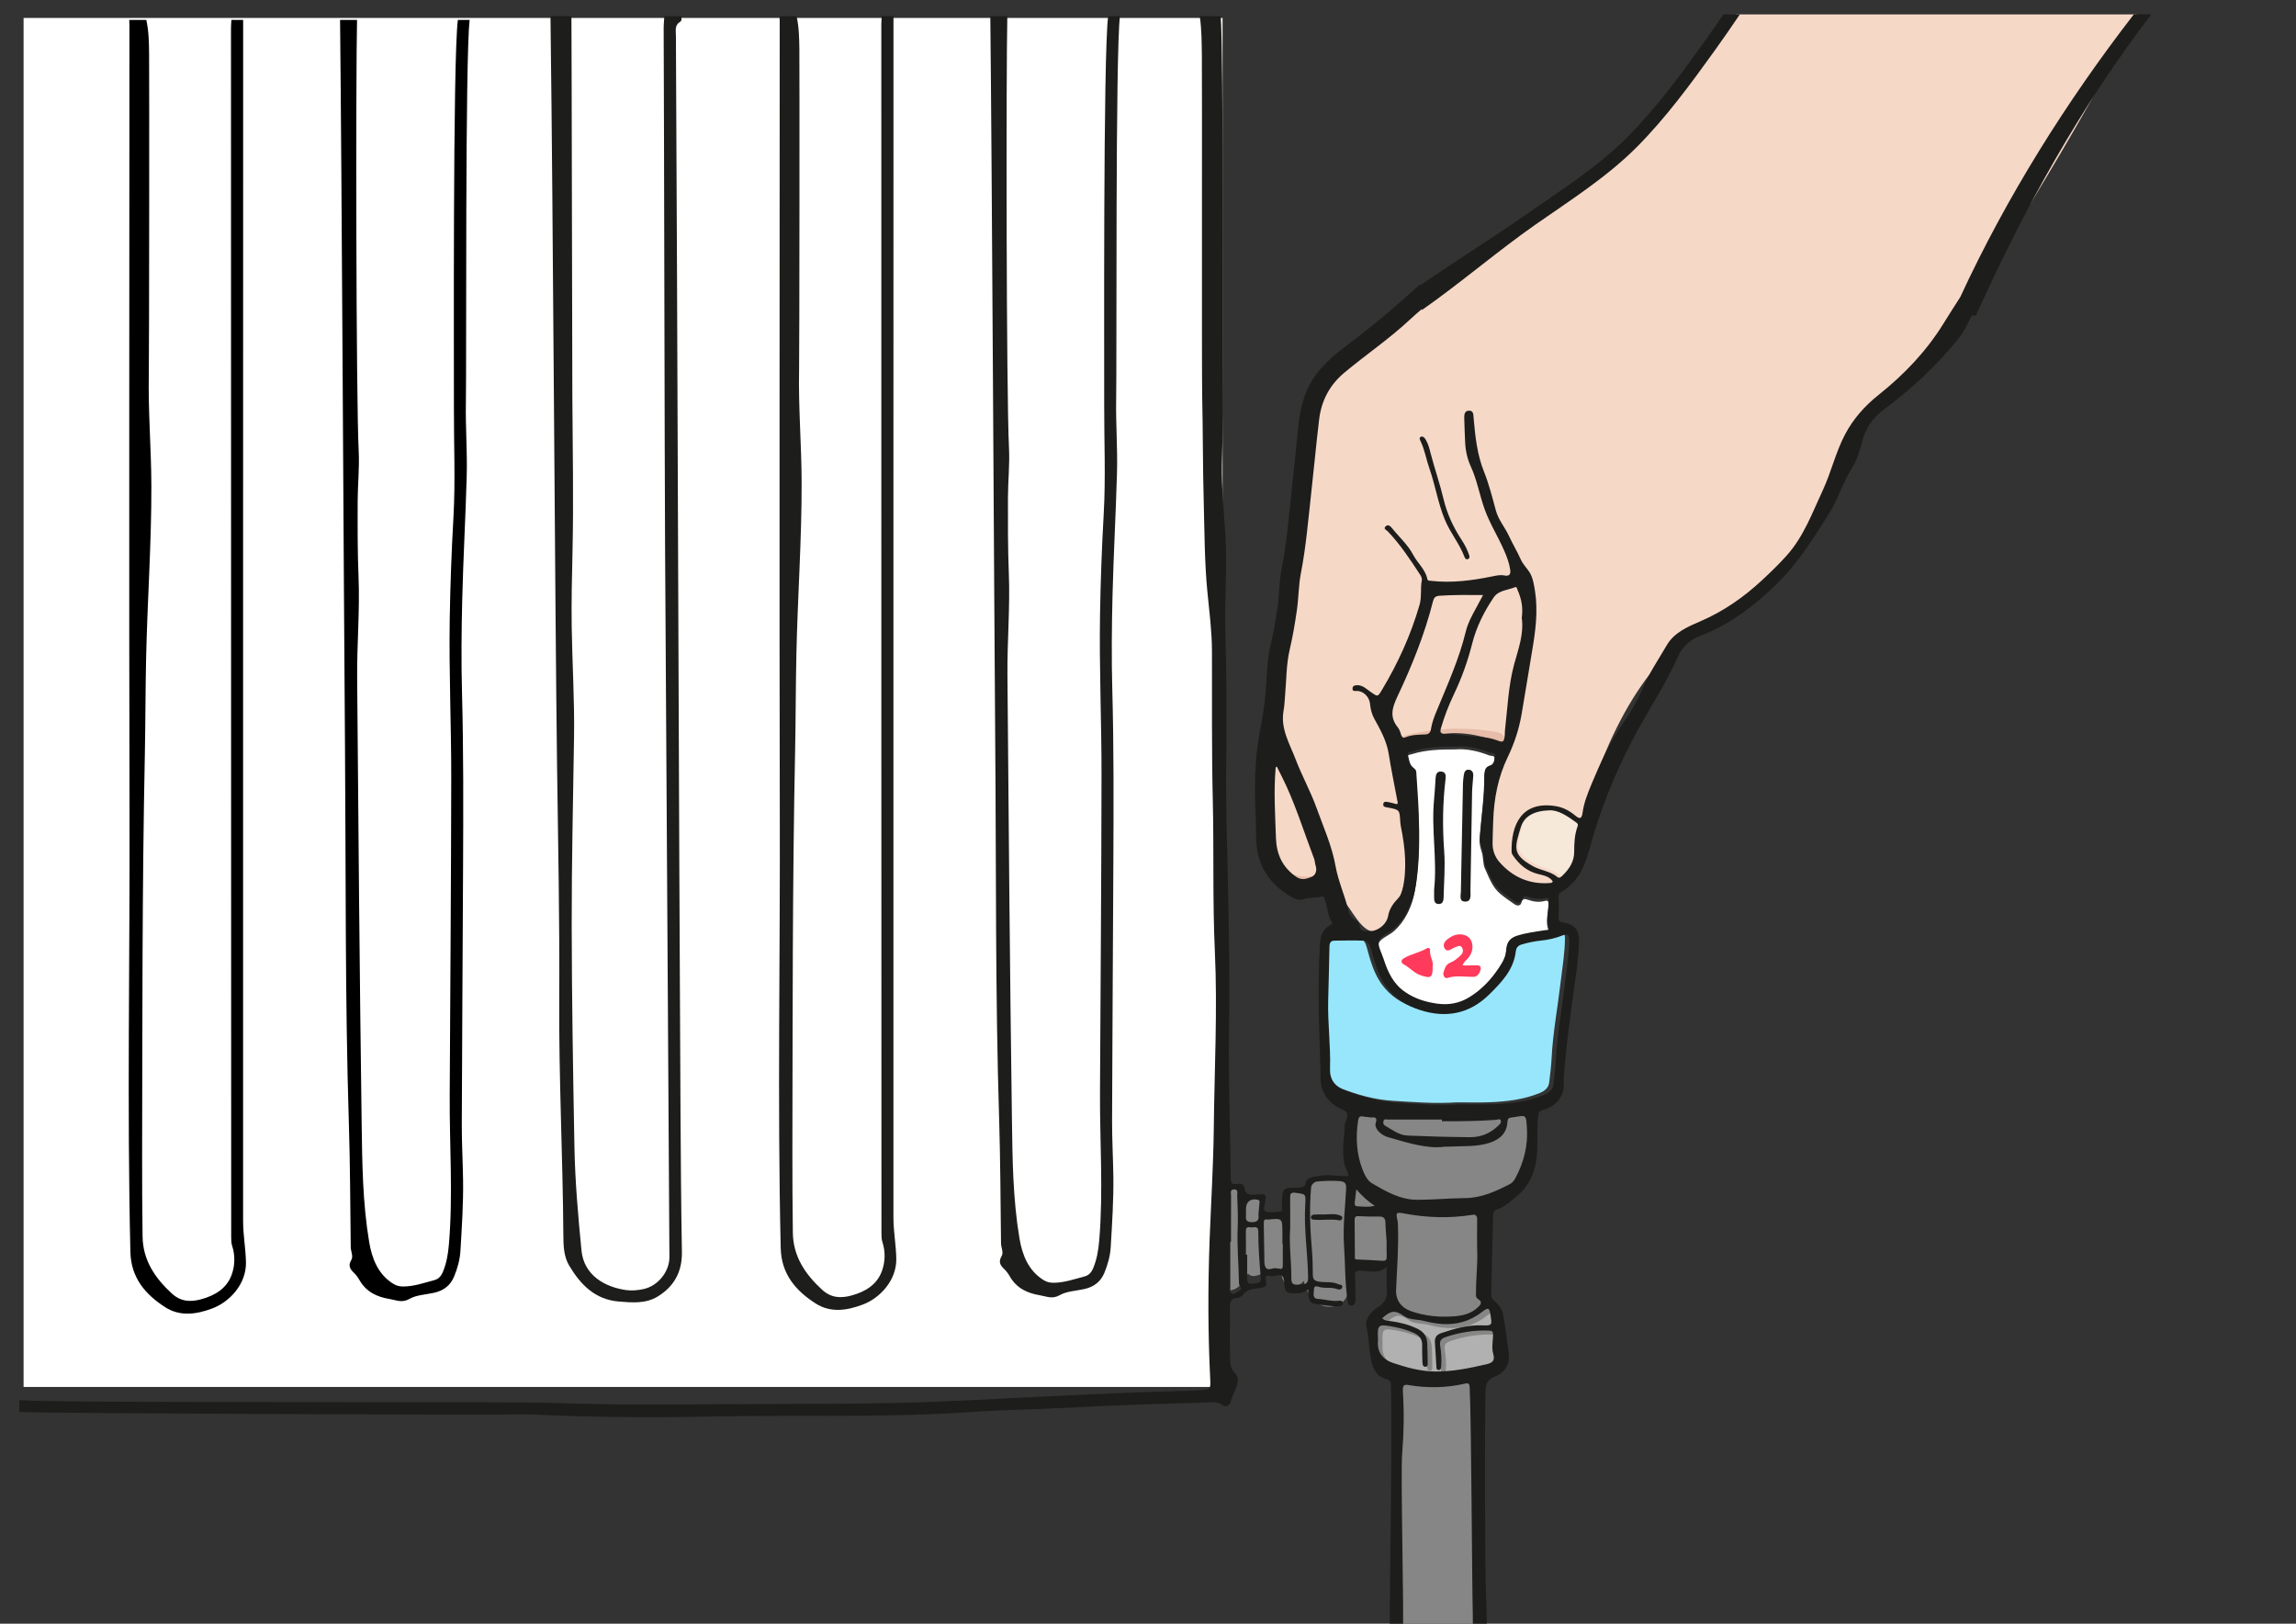 <?xml version="1.0" encoding="utf-8"?>
<!-- Generator: Adobe Illustrator 23.0.2, SVG Export Plug-In . SVG Version: 6.00 Build 0)  -->
<svg version="1.1" xmlns="http://www.w3.org/2000/svg" xmlns:xlink="http://www.w3.org/1999/xlink" x="0px" y="0px"
	 viewBox="0 0 841.89 595.28" style="enable-background:new 0 0 841.89 595.28;" xml:space="preserve">
<rect x="0" y="0" width="841.89" height="595.28" fill="#333333" stroke="none"/>
<style type="text/css">
	.st0{fill:#ECC5BF;}
	.st1{fill:#F8E2D2;}
	.st2{fill:#CBF4FF;}
	.st3{fill:#FF3A5B;}
	.st4{fill:#E7BA9F;}
	.st5{fill:#422918;}
	.st6{fill:#E59C8B;}
	.st7{fill:#FFFFFF;}
	.st8{fill:#1D70B7;}
	.st9{fill:#FFDD4C;}
	.st10{fill:#007EFF;}
	.st11{fill:#97E6FC;}
	.st12{fill:#FFF88A;}
	.st13{fill:#FF6671;}
	.st14{fill:#D9D9D9;}
	.st15{fill:#50E3C2;}
	.st16{fill:#B1B1B1;}
	.st17{fill:#868686;}
	.st18{fill:#C89B83;}
	.st19{fill:#E3C9BB;}
	.st20{fill:#ECECEC;}
	.st21{fill:#FF8438;}
	.st22{fill:#DEB496;}
	.st23{fill:#EACEB3;}
	.st24{fill:#ECDCD2;}
	.st25{fill:#F5F5F5;}
	.st26{fill:url(#SVGID_1_);}
	.st27{fill:url(#SVGID_2_);}
	.st28{fill:#AE846C;}
	.st29{fill:#9E6D57;}
	.st30{fill:#C6C6C5;}
	.st31{fill:#F6ECE3;}
	.st32{fill:#E7BCA9;}
	.st33{fill:#F6D8C7;}
	.st34{fill:#F6E9DA;}
	.st35{fill:#1D1D1B;}
	.st36{fill:none;}
</style>
<g id="colour">
</g>
<g id="Layer_3">
	<path class="st7" d="M505.52,345.81c0.72-1.79,3.79-2.82,5.62-4.44c1.98-1.74,3.57-3.91,4.77-6.18c1.71-3.23,2.67-6.74,3.21-10.46
		c1.25-8.52,1.23-17.04,0.92-25.59c-0.18-5.02-0.59-10.02-0.89-15.04c-0.04-0.7-0.46-1.14-1-1.54c-1.55-1.17-1.64-3.03-2.05-4.7
		c-0.28-1.15,0.91-1.16,1.58-1.37c4.94-1.54,10.04-1.77,16.11-1.75c3.6-0.32,7.97,0.51,12.18,2.18c0.74,0.29,2.22,0,2.04,1.14
		c-0.2,1.29-0.19,3.1-1.8,3.61c-1.56,0.49-2.01,1.53-1.99,2.87c0.07,7.69-1.1,15.29-1.7,22.92c-0.13,1.71,0.29,3.31,0.81,4.92
		c0.64,1.97,0.38,4.36,1.14,6.01c1.5,3.25,2.72,6.87,5.63,9.3c1.65,1.38,3.45,2.58,5.22,3.81c1.02,0.71,2.21,0.67,2.55-0.58
		c0.47-1.69,1.4-1.39,2.51-1.01c1.93,0.67,3.93,0.95,5.89,0.42c1.57-0.43,1.51,0.28,1.5,1.41c-0.05,3.07-1.18,6.13-0.01,9.23
		c0.43,1.14-0.69,1-1.33,1.09c-3.48,0.51-6.95,0.96-10.33,2.02c-2.36,0.74-3.77,2.29-3.87,4.63c-0.11,2.81-1.36,4.99-2.85,7.22
		c-2.88,4.31-6.32,7.96-10.78,10.69c-3.74,2.3-7.69,2.97-11.94,2.35c-4.15-0.6-8.03-1.81-11.58-4.23
		c-4.32-2.95-6.34-7.26-7.85-11.97C506.51,350.45,504.8,347.62,505.52,345.81z"/>
	<path class="st3" d="M536.31,353.94c1.51,0,2.78,0.03,4.06-0.01c1.11-0.03,2.72-0.31,2.58,1.19c-0.12,1.21-1.05,2.97-2.56,3
		c-3.23,0.06-6.44-0.64-9.68,0.42c-1.03,0.34-1.7-1.19-1.41-2.01c0.46-1.34,0.74-2.92,2.43-3.58c1.5-0.58,2.75-1.62,3.9-2.75
		c0.84-0.82,1.06-1.87,0.43-2.84c-0.72-1.11-1.59-0.37-2.51-0.06c-1.27,0.42-2.91,2.2-3.91,0.24c-0.92-1.8,0.8-3.07,2.24-3.99
		c2.42-1.54,5.61-1.26,7.04,0.51c1.62,2,1.26,5.23-0.79,7.42C537.47,352.17,536.69,352.75,536.31,353.94z"/>
	<path class="st3" d="M525.32,354.32c0.07,4.25-0.77,4.41-4.21,3.3c-2.64-0.85-4.18-2.92-6.43-4.09c-0.95-0.49-1.07-1.49-0.08-2.11
		c2.7-1.71,5.99-2.14,8.72-3.83c0.41-0.25,1.11,0.12,1.05,0.64C524.11,350.56,525.79,352.6,525.32,354.32z"/>
	<g>
		<path class="st31" d="M571.81,322.53c-1.85-1.26-3.78-2.48-5.94-3.06c-1.15-0.3-2.34-0.42-3.45-0.83
			c-1.87-0.68-3.38-2.15-4.42-3.84c-3.07-5.02-1.75-12.25,2.89-15.86c4.64-3.61,11.98-3.11,16.09,1.09
			c0.71,0.72,1.34,1.57,1.54,2.56c0.14,0.69,0.06,1.4-0.01,2.09c-0.63,5.75-1.32,11.69-4.23,16.69"/>
	</g>
	<g>
		<path class="st32" d="M523.48,214.86c3.57-2.08,7.92,0.63,12.02,1.15c7.02,0.89,13.39-4.86,20.47-4.83c0.77,0,1.56,0.08,2.22,0.48
			c1.45,0.89,1.63,2.89,1.62,4.58c-0.04,18.08-3.43,39.11-8.27,56.53c-10.34-4.13-21.66-6.17-31.27-0.54
			c-0.9,0.53-1.84,1.11-2.88,1.11c-3.76,0.01-3.63-6.15-6.62-8.43c-1.15-0.88-2.79-1.17-3.54-2.4c-0.9-1.47-0.01-3.35,0.85-4.85
			c7.6-13.28,13.16-27.73,16.42-42.69"/>
	</g>
	<g>
		<path class="st17" d="M500.79,404.92c-2.5-0.24-4.03,2.66-4.61,5.1c-1.79,7.48-1.39,15.46,1.13,22.72
			c-5.73-1.5-12.93-2.56-16.61,2.09c-0.44,0.55-0.83,1.19-1.47,1.47c-1.4,0.62-2.93-0.79-4.46-0.67c-1.7,0.13-2.66,2.05-2.84,3.74
			s0.08,3.49-0.64,5.03c-1.49,3.17-7.16,2.61-8-0.79c-0.25-1-0.13-2.08-0.5-3.05c-0.88-2.33-4.8-2.51-5.89-0.27
			c-0.51-1.69-1.05-3.45-2.3-4.7c-1.25-1.25-3.42-1.76-4.77-0.63c-1.06,0.88-1.27,2.4-1.4,3.78c-0.95,9.76-1.55,19.55-1.81,29.35
			c-0.03,1.05-0.04,2.15,0.43,3.09c1.06,2.11,4.17,2.4,6.21,1.18c2.03-1.21,3.23-3.41,4.33-5.5c2.82,3.54,9.23-4.08,12.48-0.93
			c-0.58,2.02,0.51,4.38,2.42,5.25c1.91,0.87,4.4,0.15,5.55-1.6c0.87,3.76,3.05,7.48,6.61,8.96c3.56,1.49,8.47-0.22,9.37-3.97
			c0.78-3.24-1.13-7.56,1.59-9.48c0.97-0.68,2.23-0.74,3.42-0.78c3.5-0.11,7-0.21,10.51-0.32c2.76,4.93,2.32,11.47-1.08,15.98
			c-1.28,1.69-2.92,3.11-4,4.92c-2.71,4.53-0.89,11.15,3.75,13.66c1.44,0.78,3.17,1.28,4.03,2.66c0.66,1.05,0.65,2.37,0.63,3.61
			c-0.33,16.42-0.67,78.56-1,94.98c8.8,2.17,18.2,2.13,26.82-0.66c1.24-0.4,2.53-0.91,3.27-1.98c0.74-1.08,0.74-5.22,0.72-6.53
			c-0.28-13.13-0.55-69.56-0.83-82.68c-0.04-2.04,0.05-4.39,1.65-5.66c0.73-0.58,1.67-0.83,2.46-1.31c1.58-0.95,2.48-2.74,2.95-4.52
			c2.15-8.15-3-16.19-5.57-24.21c-2.51-7.83,0.33-15.57,0.29-23.79c0-0.9-2.89-2.48-2.41-3.24c0.53-0.83,1.49-1.24,2.39-1.65
			c12.27-5.59,20.14-19.55,18.58-32.94c-0.08-0.73-0.21-1.49-0.69-2.05c-0.65-0.75-1.75-0.89-2.74-0.97
			c-18.49-1.6-37.04-2.56-55.6-2.88"/>
	</g>
	<path class="st11" d="M534.14,404.14c3.92,0,7.84,0.11,11.75-0.03c6.41-0.22,12.75-0.95,18.76-3.42c1.79-0.74,3.19-1.87,3.42-3.94
		c0.33-2.94,0.73-5.87,0.87-8.82c0.45-9.27,2.21-18.37,3.27-27.56c0.63-5.47,1.61-10.9,1.62-16.43c0-1.87-0.61-2.47-2.45-1.72
		c-2.53,1.02-5.17,1.62-7.9,1.9c-2.39,0.24-4.73,0.74-7.04,1.41c-1.35,0.39-2.04,1.17-2.19,2.5c-0.77,6.87-5.35,11.52-9.87,15.96
		c-7.14,7.02-15.82,8.68-25.29,5.58c-5.01-1.64-9.35-4.39-12.51-8.82c-2.85-4-4.1-8.62-5.37-13.24c-0.44-1.59-0.95-3.28-2.9-3.36
		c-3.51-0.14-7.03-0.05-10.55,0c-1.39,0.02-1.83,0.79-1.85,2.18c-0.1,6.64-0.33,13.27-0.47,19.9c-0.19,8.32,0.95,16.61,0.68,24.92
		c-0.14,4.37,2.24,6.62,5.55,7.89c6.09,2.34,12.44,4.12,18.98,4.53C518.48,404.05,526.3,404.68,534.14,404.14z"/>
	<path class="st32" d="M467.78,281.49c-0.55,0.22-0.44,0.58-0.46,0.86c-0.7,8.46-0.14,16.91,0.14,25.36
		c0.2,5.93,2.39,10.72,7.45,14.21c2.08,1.43,3.95,0.66,5.61,0.02c1.42-0.54,2.1-2.29,1.51-4.1c-0.27-0.83-0.26-1.75-0.57-2.56
		c-3.38-8.87-6.23-17.94-10.14-26.59C470.21,286.25,468.96,283.88,467.78,281.49z"/>
	<g>
		<path class="st33" d="M636.67,5.26c-31.18,51.58-82.52,79.72-82.52,79.72c-19.84,11.93-38.49,25.84-55.58,41.47
			c-4.41,4.03-8.79,8.27-11.58,13.55c-3.19,6.02-4.1,12.95-4.96,19.71c-5.62,44.23-11.24,88.46-16.86,132.69
			c-1.02,8.04-1.86,16.9,2.73,23.57s16.91,7.77,19.72,0.17c1.16,5.24,2.41,10.68,5.73,14.9c3.32,4.22,7.1,12.3,11.95,10
			c4.39-2.08,8.58-12.69,9.66-17.42c3.96-17.35,1.86-36.02-5.86-52.06c12.48-4.42,26.1-5.55,39.13-3.26
			c1.09,0.19,2.27,0.46,2.97,1.32c0.78,0.95,0.72,2.31,0.57,3.53c-0.94,7.87-3.82,15.39-5.22,23.19c-1.41,7.8-1.13,16.47,3.58,22.85
			c4.71,6.38,14.98,8.92,20.76,3.49c2.87-2.7,4.11-6.67,5.23-10.44c9.11-30.6,20.07-63.33,46.07-81.86
			c8.49-6.05,18.27-10.3,25.99-17.3c16.73-15.15,20.61-39.86,33.66-58.28c8.18-11.55,19.68-20.24,29.7-30.24
			c8.41-8.4,56.35-86.21,71.92-119.29H636.67z"/>
	</g>
	<path class="st16" d="M544.88,487.36c-5.14-0.17-9.94,1.25-14.73,2.84c-1.67,0.56-2.45,1.63-2.31,3.43
		c0.22,2.86,0.34,5.73,0.52,8.6c0.04,0.61-0.03,1.45,0.83,1.49c0.85,0.04,0.89-0.76,0.95-1.4c0.21-2.48,0.03-4.97-0.36-7.41
		c-0.3-1.89,0.36-2.69,2.12-3.28c5.14-1.72,10.36-2.57,15.79-2.35c1.24,0.05,1.5,0.49,1.48,1.54c-0.05,2.32-0.59,4.79,0.04,6.91
		c0.91,3.07-0.93,3.54-2.87,3.98c-6.07,1.38-12.14,2.64-18.45,2.57c-5.39-0.06-10.43-1.48-15.41-3.14c-3.7-1.23-5.93-3.94-5.51-8.2
		c0.05-0.47-0.01-0.96-0.03-1.44c-0.15-4.1,0.3-4.54,4.35-3.87c3.07,0.51,6.09,1.24,8.95,2.56c1.96,0.91,2.99,2.25,2.93,4.46
		c-0.05,2.08,0.04,4.16,0.1,6.23c0.02,0.72,0.1,1.61,1,1.66c1.06,0.06,0.93-0.9,0.92-1.58c-0.03-2.4-0.04-4.8-0.17-7.19
		c-0.13-2.45-1.4-4.13-3.65-5.2c-3.14-1.49-6.43-2.33-9.85-2.78c-1.01-0.13-2.11-0.07-3-1.05c3.1-2.85,4.73-3.08,7.94-0.82
		c2.19,1.54,4.75,1.15,7.11,1.75c4.73,1.2,9.51,1.85,14.43,0.43c2.7-0.78,5-2.01,7.16-3.69c2.23-1.73,2.63-1.58,3.06,1.08
		C548.85,487.4,548.84,487.49,544.88,487.36z"/>
	<path class="st34" d="M579.12,302.14c-1.06,2.98-1.24,6.07-1.22,9.19c0.03,3.61-1.76,6.36-4.26,8.76c-0.52,0.5-1.18,1.17-1.87,0.59
		c-2.59-2.18-6.05-2.38-8.86-3.92c-7.88-4.33-6.88-6.82-4.57-14.41c1.19-3.91,4.82-5.98,10.37-6.13c3.19-0.24,6.64,2.03,10.03,4.51
		C579.35,301.17,579.32,301.57,579.12,302.14z"/>
	<g>
		<rect x="8.65" y="6.58" class="st7" width="439.63" height="501.9"/>
		<path d="M53.64,7.3c0.92,4,0.97,8.09,1.03,12.15c0.09,6.32,0.03,111.1-0.1,117.41c-0.29,13.76,0.89,27.49,0.93,41.24
			c0.06,21.04-1.46,42.03-1.92,63.06c-0.26,11.84-0.23,23.68-0.47,35.51c-1.01,48.95-0.88,97.9-1,146.85
			c-0.02,9.92,0.04,19.84,0.17,29.76c0.11,8.7,4.5,15.21,10.68,20.9c3.3,3.04,6.84,3.24,10.83,2.15c5.03-1.38,9.31-3.93,11.14-8.94
			c1.22-3.33,1.35-7.06,0.21-10.59c-0.36-1.11-0.37-2.2-0.37-3.31c-0.02-62.32-0.03-124.64-0.04-186.96
			C84.71,213.98,84.7,62.97,84.7,10.41c0-1.04,0.09-2.07,0.14-3.11c1.44,0,2.88,0,4.32,0c-0.01,27.83-0.02,154.12-0.02,181.96
			c0,86.14,0.01,172.29,0,258.43c0,5.03,0.94,9.98,1.05,15.02c0.18,8.17-6.14,14.64-12.26,16.95c-5.84,2.2-11.82,3.1-17.3-0.39
			c-7.33-4.68-12.6-10.81-12.82-20.32c-1.25-53.74-0.15-107.49-0.32-161.23c-0.2-63.35-0.04-225.15-0.03-288.5
			c0-0.64-0.04-1.28-0.06-1.92C49.48,7.3,51.56,7.3,53.64,7.3z"/>
		<path d="M130.92,7.3c-0.47,19.91-0.39,138.28,0.61,158.18c0.3,6.09-0.36,12.15-0.38,18.23c-0.03,9.28-0.06,18.55,0.32,27.83
			c0.5,12.4-0.62,24.78-0.51,37.17c0.45,54.39,0.9,108.79,1.65,163.18c0.2,14.54,0.35,29.17,2.77,43.53
			c0.98,5.8,3.15,11.76,8.87,15.27c1.16,0.71,2.29,0.96,3.61,0.96c3.99-0.01,7.69-1.35,11.46-2.35c1.46-0.39,2.43-1.46,3.03-2.87
			c1.39-3.28,1.96-6.71,2.26-10.25c1.54-18.14,0.19-36.29,0.29-54.44c0.2-38.72,0.5-77.43,0.56-116.15
			c0.03-19.6-0.87-39.19-0.55-58.79c0.2-12.39,0.66-24.77,1.36-37.16c0.75-13.33,0.13-26.71,0.17-40.06
			c0.04-14.62-0.43-127.73,1.45-142.29c1.44,0,2.88,0,4.32,0c-1.68,13.93-1.12,126.4-1.38,140.37c-0.17,9.02,0.56,18.07,0.3,27.1
			c-0.43,15.02-1.27,30.03-1.64,45.05c-0.28,11.43-0.39,22.88-0.08,34.31c0.57,21.19,0.48,42.38,0.39,63.58
			c-0.14,31.51-0.36,63.02-0.47,94.53c-0.02,6.79,0.37,13.59,0.47,20.38c0.13,8.64-0.45,17.26-0.96,25.88
			c-0.19,3.3-1.07,6.46-2.33,9.51c-1.36,3.29-3.83,5.15-7.29,5.94c-3.03,0.69-6.52,0.8-8.97,2.2c-2.88,1.65-4.77,0.53-7.28,0.12
			c-4.8-0.78-8.66-2.62-11.14-6.93c-0.55-0.96-1.22-1.91-2.02-2.67c-1.48-1.4-2.24-2.64-0.98-4.76c0.8-1.34-0.2-3.11-0.22-4.71
			c-0.18-15.19-0.21-30.38-0.69-45.55c-1.43-45.65-1.05-91.32-1.41-136.98c-0.45-56.3-1.19-211.06-1.81-267.36
			C126.76,7.3,128.84,7.3,130.92,7.3z"/>
		<g>
			<path class="st35" d="M204.25,280.02c0.38,28.79,0.99,57.59,0.81,86.38c-0.18,28.89,1.32,57.72,1.51,86.59
				c0.03,3.73,0.14,7.63,2.11,10.95c4.14,6.98,9.46,12.49,18.21,13.22c4.9,0.41,9.89,0.84,14.26-1.83
				c6.01-3.67,9.02-9.08,8.89-16.36c-0.31-17.43-0.41-34.87-0.52-52.31c-0.58-98.39-1.13-295.24-1.68-393.63
				c-0.01-1.84-0.53-3.83,1.6-5.08c0.63-0.37,0.44-1.31,0.4-2.03c-2.08,0-4.16,0-6.24,0c-0.09,1.52-0.26,3.03-0.25,4.54
				c0.16,30.63,0.34,159.72,0.52,190.34c0.53,86.69,1.06,173.38,1.59,260.07c0.03,5.37-4.27,10.63-9.53,11.73
				c-2.14,0.45-4.33,0.66-6.44,0.35c-7.57-1.1-15.36-5.28-16.27-14.5c-1.24-12.65-2.35-25.31-2.59-38.02
				c-0.5-27.11-0.96-54.22-1-81.33c-0.03-23.02,0.52-46.05,0.86-69.07c0.2-13.44-0.66-26.86-0.86-40.28
				c-0.13-9.19,0.09-18.39,0.3-27.58c0.43-18.87,0.04-37.74-0.06-56.61c-0.08-13.73-0.23-125.92-0.34-139.65c-2.56,0-5.12,0-7.68,0
				c0.03,2.72,0.05,5.44,0.09,8.16C202.72,69.91,203.52,224.19,204.25,280.02z"/>
			<path class="st35" d="M286.27,457.56c0.22,9.51,5.49,15.64,12.82,20.32c5.48,3.5,11.46,2.59,17.3,0.39
				c6.12-2.3,12.45-8.77,12.26-16.95c-0.11-5.05-1.06-9.99-1.05-15.02c0.01-86.14,0-172.29,0-258.43
				c0-27.83,0.01-154.12,0.02-181.96c-1.44,0-2.88,0-4.32,0c-0.05,1.04-0.14,2.07-0.14,3.11c0,52.56,0.01,203.57,0.01,256.13
				c0.01,62.32,0.02,124.64,0.04,186.96c0,1.11,0.01,2.2,0.37,3.31c1.14,3.53,1,7.26-0.21,10.59c-1.83,5.01-6.11,7.57-11.14,8.94
				c-3.99,1.09-7.53,0.89-10.83-2.15c-6.18-5.69-10.57-12.2-10.68-20.9c-0.12-9.92-0.19-19.84-0.17-29.76
				c0.12-48.95-0.01-97.91,1-146.85c0.24-11.84,0.21-23.68,0.47-35.51c0.46-21.02,1.98-42.02,1.92-63.06
				c-0.04-13.75-1.22-27.48-0.93-41.24c0.13-6.32,0.19-111.1,0.1-117.41c-0.06-4.06-0.11-8.15-1.03-12.15c-2.08,0-4.16,0-6.24,0
				c0.02,0.64,0.06,1.28,0.06,1.92c0,63.35-0.16,225.15,0.03,288.5C286.12,350.08,285.02,403.82,286.27,457.56z"/>
			<path class="st35" d="M366.36,410.26c0.47,15.18,0.5,30.37,0.69,45.55c0.02,1.6,1.02,3.37,0.22,4.71
				c-1.26,2.12-0.51,3.36,0.98,4.76c0.8,0.76,1.47,1.71,2.02,2.67c2.49,4.32,6.35,6.15,11.14,6.94c2.51,0.41,4.4,1.52,7.28-0.12
				c2.45-1.4,5.94-1.51,8.97-2.2c3.46-0.79,5.93-2.66,7.29-5.94c1.26-3.05,2.14-6.21,2.33-9.51c0.5-8.62,1.08-17.24,0.96-25.88
				c-0.1-6.8-0.49-13.59-0.47-20.38c0.1-31.51,0.33-63.02,0.47-94.53c0.09-21.19,0.19-42.38-0.39-63.58
				c-0.31-11.43-0.2-22.88,0.08-34.31c0.37-15.02,1.22-30.03,1.64-45.05c0.26-9.03-0.47-18.08-0.3-27.1
				c0.26-13.97-0.3-126.44,1.38-140.37c-1.44,0-2.88,0-4.32,0c-1.87,14.56-1.4,127.68-1.45,142.29
				c-0.04,13.35,0.58,26.73-0.17,40.06c-0.7,12.38-1.16,24.77-1.36,37.16c-0.32,19.6,0.58,39.19,0.55,58.79
				c-0.05,38.72-0.36,77.43-0.56,116.15c-0.09,18.15,1.25,36.3-0.29,54.44c-0.3,3.54-0.87,6.97-2.26,10.25
				c-0.6,1.41-1.57,2.48-3.03,2.87c-3.77,1-7.48,2.33-11.46,2.35c-1.32,0-2.45-0.25-3.61-0.96c-5.71-3.51-7.89-9.47-8.87-15.27
				c-2.42-14.37-2.57-29-2.77-43.53c-0.76-54.39-1.2-108.79-1.65-163.18c-0.1-12.39,1.01-24.77,0.51-37.17
				c-0.37-9.27-0.34-18.55-0.32-27.83c0.02-6.08,0.69-12.13,0.38-18.23c-1-19.9-1.08-138.26-0.61-158.18c-2.08,0-4.16,0-6.24,0
				c0.62,56.3,1.37,211.06,1.81,267.36C365.31,318.94,364.93,364.61,366.36,410.26z"/>
			<path class="st35" d="M522.88,161.36c-0.36-0.61-0.72-1.27-1.59-1.34c-1.01,0.32-0.77,0.97-0.42,1.68
				c1.55,3.18,2.08,6.69,3.24,9.99c2.17,6.17,3.15,12.68,5.65,18.77c1.98,4.84,5.42,8.86,7.25,13.76c0.19,0.51,0.6,1.03,1.28,0.74
				c0.65-0.28,0.6-0.9,0.41-1.45c-0.67-1.98-1.6-3.83-2.75-5.57c-3.02-4.58-5.32-9.51-6.59-14.81c-1.33-5.6-3.22-11.02-4.68-16.57
				C524.21,164.78,523.82,162.96,522.88,161.36z"/>
			<path class="st35" d="M485.43,445.24c-0.68,0-1.96-0.04-3.23,0.02c-0.72,0.03-1.59,0.2-1.5,1.15c0.08,0.8,0.92,0.73,1.54,0.78
				c2.94,0.21,5.9-0.39,8.83,0.2c0.5,0.1,0.98-0.16,1.1-0.69c0.16-0.71-0.38-0.93-0.94-1.14
				C489.53,444.9,487.77,445.18,485.43,445.24z"/>
			<path class="st35" d="M537.29,330.54c2.42,0,1.86-2.57,1.89-4.21c0.23-11.97,0.38-23.95,0.6-35.93c0.04-1.99,0.32-3.97,0.43-5.96
				c0.07-1.15-0.35-2.14-1.62-2.25c-1.17-0.1-1.68,0.76-1.82,1.81c-0.14,1.03-0.31,2.06-0.33,3.09
				c-0.27,13.09-0.51,26.18-0.76,39.27C535.78,327.94,534.7,330.54,537.29,330.54z"/>
			<path class="st35" d="M525.86,326.14c0,0.96,0.02,1.92,0,2.88c-0.03,1.23,0.21,2.38,1.67,2.41c1.46,0.03,1.78-1.17,1.81-2.35
				c0.12-5.67,0.63-11.33,0.21-17c-0.65-8.86-0.57-17.71,0.51-26.55c0.16-1.32-0.01-2.54-1.6-2.67c-1.57-0.12-1.97,1.04-2.06,2.37
				c-0.17,2.55-0.29,5.11-0.54,7.65C524.75,303.96,527.04,315.05,525.86,326.14z"/>
			<path class="st35" d="M782.42,5.26c-24.84,32.14-46.62,66.89-63.65,103.67c-2.08,3.24-4.16,6.49-6.19,9.77
				c-6.25,10.1-14.41,18.64-23.75,26.08c-5.01,3.99-9.27,8.74-12.31,14.52c-3.45,6.55-5.05,13.81-8.16,20.47
				c-3.84,8.24-6.95,16.86-13.16,23.83c-2.88,3.23-5.98,6.21-9.14,9.15c-6.68,6.2-14.02,11.33-22.42,14.96
				c-4.77,2.06-9.78,4.17-12.49,8.86c-3.07,5.29-6.54,10.35-8.95,16.06c-1.92,4.54-4.47,8.78-7.26,12.84
				c-4.75,6.92-8.22,14.36-11.37,22.01c-1.4,3.4-2.79,6.8-3.28,10.49c-0.22,1.68-0.69,2.72-2.62,1.08
				c-2.07-1.75-4.46-3.07-7.25-3.51c-12.63-2.03-16.4,7.05-16.15,16.89c0.01,0.37,0.22,0.78,0.44,1.1c2.31,3.41,5.25,5.93,9.38,6.93
				c1.95,0.47,4.05,0.84,5.29,2.69c-0.28,0.58-0.7,0.55-1.09,0.58c-7.52,0.57-13.66-2.17-18.53-7.74c-1.63-1.86-2.49-4.3-2.47-6.77
				c0.02-2.72,0.15-5.43,0.23-8.15c0.26-8.21,1.75-16.11,5.36-23.57c2.38-4.92,4.09-10.14,5.03-15.52
				c1.34-7.72,2.54-15.46,3.86-23.19c1.26-7.35,2.24-14.73,1.07-22.17c-0.37-2.38-0.8-4.98-2.06-6.92
				c-0.95-1.47-2.34-2.82-3.08-4.46c-1.34-3-3.04-5.81-4.41-8.76c-1.48-3.19-3.86-5.87-4.8-9.35c-1.29-4.78-2.51-9.61-4.34-14.19
				c-2.57-6.42-3.24-13.11-3.82-19.86c-0.1-1.17-0.05-2.44-1.54-2.52c-1.61-0.08-1.92,1.21-1.89,2.49c0.07,3,0.2,6.01,0.33,9.01
				c0.13,3.08,0.78,6.14,2.07,8.94c2.31,5.01,3.21,10.47,5.06,15.64c1.9,5.31,4.9,10,7.13,15.1c1.04,2.38,1.92,4.65,2.28,7.21
				c0.27,1.95-0.69,2.3-2.13,2.03c-1.58-0.3-2.96,0.03-4.52,0.35c-7.36,1.5-14.81,2.49-22.37,1.62c-0.55-0.06-1.24,0.03-1.38-0.67
				c-0.71-3.54-3.58-5.81-5.17-8.83c-1.99-3.79-5.24-6.62-7.87-9.93c-0.56-0.71-1.45-1.34-2.26-0.54c-0.95,0.94,0.3,1.3,0.78,1.81
				c4.6,4.82,8.25,10.35,11.87,15.9c0.38,0.58,0.75,1.41,0.63,2.02c-0.59,2.99,0.02,6.07-0.83,9.03
				c-3.19,11.04-7.91,21.4-13.82,31.24c-1.57,2.61-1.52,2.48-4.02,0.77c-1.6-1.09-3.04-2.68-5.26-2.54
				c-0.79,0.05-1.49,0.33-1.49,1.22c0,1.02,0.67,0.92,1.5,0.89c2.47-0.09,4.68,2.21,4.92,4.65c0.19,1.95,0.6,3.8,1.63,5.64
				c2.23,4.03,4.49,8.08,5.23,12.79c0.9,5.75,2.12,11.46,3.17,17.19c0.08,0.42,0.33,0.94-0.2,1.25c-1.03-0.27-2.02-0.59-3.03-0.76
				c-0.74-0.13-1.79-0.44-1.94,0.72c-0.14,1.09,0.84,1.1,1.65,1.25c4.35,0.82,4.34,0.84,4.57,5.03c0.03,0.58,0.16,1.53,0.27,2.1
				c1.55,7.67,2.31,15.35,0.55,23.14c-0.26,1.14-0.81,2.21-1.63,3.05c-1.74,1.79-3.19,3.91-3.61,6.37c-0.57,3.35-4.11,5.91-7.45,5.7
				c-1.28-0.08-2.85,0-3.02-1.94c-0.08-0.95-0.67-1.74-1.51-2.18c-1.43-0.74-2.26-2.03-2.58-3.42c-1.28-5.53-3.73-10.72-4.73-16.33
				c-1.32-7.45-4.45-14.33-6.98-21.38c-2.18-6.07-5.37-11.78-7.67-17.82c-2.18-5.73-5.62-11.23-4.41-17.85
				c0.33-1.8,0.38-3.65,0.54-5.48c0.51-5.65,0.41-11.36,1.71-16.92c1.12-4.75,1.92-9.54,2.62-14.37c0.65-4.52,0.61-9.13,1.47-13.56
				c1.89-9.67,2.67-19.47,3.77-29.22c1.02-9.04,1.83-18.12,2.92-27.16c0.83-6.91,3.87-12.67,9.18-17.11
				c7.89-6.61,16.47-12.39,24.01-19.44c1.46-1.36,2.95-2.66,4.47-3.95v0.38c13.94-9.73,27.89-21.73,41.83-31.46
				c12.72-8.88,26.05-17.32,37.04-28.36c10.61-10.67,19.66-23.01,28.43-35.2c3.17-4.41,6.27-8.88,9.31-13.39h-6.02
				c-2.14,3.15-4.32,6.27-6.53,9.37C616.58,27,607.44,39.5,596.69,50.31c-11.14,11.2-24.74,19.7-37.64,28.7
				c-12.65,8.82-25.29,16.65-37.94,25.36h-0.54c-8.38,7.64-17.03,14.96-26.09,21.78c-4.23,3.18-8.29,6.48-11.58,10.7
				c-4.74,6.09-6.25,13.23-6.96,20.61c-0.73,7.55-1.53,15.1-2.35,22.64c-1.04,9.59-1.78,19.24-3.69,28.75
				c-0.95,4.76-0.77,9.69-1.56,14.52c-0.7,4.26-1.28,8.52-2.35,12.71c-1.49,5.85-1.41,11.89-1.92,17.85
				c-0.39,4.63-1.12,9.2-2.02,13.75c-2.16,10.94-2.09,21.99-1.57,33.06c0.1,2.22,0.1,4.44,0.14,6.66
				c0.15,9.59,4.62,16.61,12.89,21.45c1.54,0.9,3.12,1.37,4.8,0.72c2-0.77,4.14-0.21,6.15-0.83c1.08-0.33,1.11,0.62,1.36,1.24
				c1.05,2.58,0.87,5.54,2.47,7.98c0.52,0.8-0.34,1.07-0.86,1.38c-2.41,1.48-3.22,3.67-3.39,6.45c-0.97,15.35-0.36,30.69,0.15,46.03
				c0.07,2.24-0.12,4.56,0.43,6.68c0.78,3.05,2.74,5.49,5.48,7.2c1.34,0.83,3.4,1.35,3.86,2.51c0.48,1.2-0.87,3.01-0.91,4.57
				c-0.15,5.75-1.72,11.62,1.16,17.17c0.73,1.4-0.34,1.24-1.09,1.23c-3.34-0.07-6.66-0.74-10.01,0.03
				c-1.89,0.44-3.94,0.11-4.49,2.95c-0.24,1.25-2.17,1.32-3.54,1.29c-4.42-0.11-4.91,0.37-4.97,4.81c-0.07,4.75,0.65,3.78-3.87,4.14
				c-2.59,0.21-3.08-0.48-2.49-3.07c0.77-3.42,0.66-3.7-2.68-3.42c-2.38,0.2-4.33,0.49-4.87-2.71c-0.24-1.43-1.94-1.17-3.1-1.1
				c-1.37,0.08-1.78-0.44-1.79-1.78c-0.23-18.55-0.95-37.11-0.63-55.65c0.29-16.88-0.03-33.74-0.37-50.6
				c-0.31-15.57-0.89-31.13-0.67-46.7c0.23-15.84,0.13-31.68-0.33-47.51c-0.34-11.83,0.74-23.72,0.02-35.54
				c-0.53-8.68-1.42-17.34-1.28-26.05c0.13-8.47,0.51-16.96,0.38-25.41c-0.2-13.49,0.27-125.47-0.82-138.94h-7.68
				c0.7,4.84,0.7,9.72,0.77,14.58c0.12,8.61-0.07,115.68,0.11,124.29c0.29,13.19,0.22,26.39,0.58,39.58
				c0.29,10.86,0.28,21.73,1.33,32.57c0.7,7.23,1.66,14.43,1.68,21.73c0.06,18.15-0.13,36.29,0.3,54.44
				c0.45,18.54-0.1,37.09,0.76,55.65c1,21.58-0.16,43.18-0.39,64.77c-0.15,13.66-1.02,27.31-1.53,40.97
				c-0.63,17.02-0.63,34.06,0.22,51.09c0.19,3.77,0.05,3.79-3.59,4.05c-1.27,0.09-2.55,0.14-3.83,0.18
				c-18.31,0.52-36.6,1.35-54.9,2.23c-17.09,0.82-34.18,1.86-51.28,2.26c-19.43,0.46-38.87,0.36-58.31,0.45
				c-22.87,0.11-45.74,0.46-68.61-0.42c-16.14-0.62-180.03,0.16-196.15-1.02v4.32c9.34,0.55,166.39,1.1,175.75,0.96
				c4.73-0.07,9.47-0.18,14.19,0.05c21.94,1.05,43.91,1.08,65.87,0.64c30.96-0.62,61.94,0.53,92.87-1.61
				c12.44-0.86,24.93-0.97,37.38-1.67c16.84-0.95,33.71-1.37,50.56-1.9c1.52-0.05,3.05-0.2,4.51,0.97c1.33,1.06,2.73,0.21,3.07-1.37
				c0.28-1.3,0.96-2.34,1.42-3.51c0.83-2.14,2.09-4.72,0.29-6.56c-1.91-1.95-1.92-4.11-1.97-6.31c-0.13-5.92,0.01-11.84-0.07-17.76
				c-0.03-2.03,0.17-3.55,2.7-3.73c0.79-0.06,1.76-0.65,2.23-1.3c1.55-2.14,4.01-1.98,6.09-2.3c2.01-0.31,2.78-0.8,2.21-2.8
				c-0.46-1.62,0.31-2.04,1.75-1.64c1.49,0.41,3.41-0.87,4.26,0.01c0.87,0.9,0.64,2.85,0.91,4.33c0.21,1.17,0.9,1.77,2.11,1.92
				c2.24,0.28,4.39,0.16,6.46-1.32c0.23,2.33-0.3,4.88,2.57,5.3c2.83,0.42,5.67,0.94,8.55,0.82c0.72-0.03,1.58-0.09,1.58-1.07
				c0-1.05-0.88-0.98-1.59-0.9c-2.51,0.31-4.9-0.57-7.38-0.67c-2.39-0.1-1.61-2.22-1.6-3.56c0.02-1.61,1.29-1,2.15-0.79
				c2.1,0.52,4.32-0.08,6.4,0.76c0.63,0.25,1.6,0.19,1.8-0.69c0.25-1.1-0.82-0.84-1.41-1.13c-2.33-1.12-4.89-0.51-7.32-0.99
				c-1.74-0.34-2.02-1.09-2.04-2.49c-0.04-2.88-0.05-5.74-0.3-8.62c-0.67-7.73-1.02-15.47-0.35-23.22c0.11-1.31,0.6-2.18,2.17-2.33
				c2.7-0.26,5.35-0.34,8.09-0.17c2.61,0.16,2.69,1.23,2.58,3.23c-0.37,6.86-1.22,13.72-0.74,20.6c0.46,6.53,0.28,13.11,1.25,19.61
				c0.14,0.95-0.01,2.16,1.28,2.21c1.31,0.05,1.69-1.05,1.68-2.18c-0.01-2.48-0.09-4.96-0.14-7.43c-0.08-3.4-0.09-3.34,3.39-3.09
				c2.62,0.18,5.37,1.01,8.18-1.46c0,2.98-0.19,5.51,0.05,7.99c0.28,2.97-0.42,4.97-3.18,6.71c-2.6,1.63-5.08,4.33-4.22,7.73
				c0.72,2.84,0.74,5.66,1.16,8.48c0.66,4.41,0.98,9,6.51,10.37c1.46,0.36,1.18,1.68,1.22,2.78c0.58,16.41-0.52,76.1-0.46,92.5
				c3.06,0.13,1.74,0.07,4.8,0.2c0.61-8.38-0.88-60.03-0.2-68.42c0.6-7.42,0.74-14.87,0.27-22.31c-0.16-2.54,0.19-3.06,2.07-2.73
				c6.93,1.19,13.85,1.05,20.71-0.53c1.33-0.31,1.63,0.11,1.69,1.38c0.64,13.34,0.82,69.99,1.15,83.34c0.08,3.27-0.28,6.61,0.89,9.8
				c2.33-0.35,1.81-0.27,4.14-0.61c0.2-5.33,0.02-10.65-0.19-15.98c-0.42-10.71-0.5-64.73-0.16-75.44c0.07-2.39,0.79-3.99,3.15-4.94
				c3.91-1.57,5.93-4.47,5.33-8.85c-0.63-4.59-1.15-9.19-1.99-13.74c-0.37-2.03-1.53-3.91-3.22-5.22c-0.96-0.74-1.24-1.52-1.21-2.64
				c0.25-9.51,0.48-19.02,0.69-28.53c0.03-1.14,0.3-2.02,1.5-2.43c3.26-1.12,5.62-3.56,8.16-5.71c1.72-1.45,2.93-3.31,3.99-5.33
				c3.9-7.41,2.01-15.55,2.89-23.32c0.18-1.56,0.58-1.75,1.5-2c3.81-1.06,6.54-3.15,7.69-7.12c0.47-1.62,0.03-3.17,0.16-4.76
				c0.94-11.86,2.5-23.66,4.19-35.43c0.68-4.75,1.26-9.51,1.44-14.3c0.16-4.46-1.54-6.58-5.9-7.26c-1.45-0.23-1.61-0.84-1.58-2.02
				c0.06-2.32,0.14-4.64-0.03-6.95c-0.08-1.11,0.1-1.63,1.1-2.23c3.67-2.19,6.27-5.34,8.02-9.28c1.79-4.05,2.68-8.35,3.98-12.53
				c4.11-13.24,9.53-25.92,16.26-38.05c4.84-8.73,10.32-17.12,14.37-26.27c1.71-3.86,4.54-6.33,8.34-7.77
				c10.92-4.13,19.95-11.18,28.11-19.17c7.6-7.45,13.27-16.55,18.96-25.53c3.35-5.27,5.04-11.39,8.4-16.68
				c1.89-2.97,2.93-6.34,3.78-9.79c1.2-4.87,3.89-8.69,8.04-11.79c9.87-7.4,18.93-15.74,26.75-25.31c2.4-2.93,3.92-5.99,5.38-9.1
				h1.54c17.73-39.32,38.32-76.43,64.33-110.47H782.42z M480.92,321.49c-1.67,0.64-3.54,1.41-5.61-0.02
				c-5.06-3.49-7.25-8.28-7.45-14.21c-0.28-8.45-0.84-16.9-0.14-25.36c0.02-0.28-0.08-0.64,0.46-0.86c1.18,2.39,2.43,4.76,3.53,7.19
				c3.92,8.66,6.77,17.73,10.14,26.59c0.31,0.81,0.3,1.74,0.57,2.56C483.02,319.2,482.33,320.94,480.92,321.49z M453.85,473.55
				c-0.68,0.39-1.38,1.06-2.19,0.67c-0.91-0.43-0.54-1.42-0.54-2.17c-0.03-5.6-0.01-11.2-0.01-16.8c0.09,0,0.18,0,0.27,0
				c0-5.68-0.01-11.36,0.02-17.04c0-0.85-0.48-2.12,1.1-2.15c1.62-0.03,1.13,1.35,1.16,2.13c0.14,4.07,0.35,8.16,0.17,12.23
				c-0.27,6.49,0.36,12.95,0.46,19.42c0.01,0.55,0.01,1.24,0.32,1.6C455.68,472.7,454.67,473.07,453.85,473.55z M456.86,445.49
				c0.05-0.79,0-1.59,0.01-2.38c0.04-2.56,1.71-3.81,4.24-3.28c0.78,0.16,0.8,0.57,0.72,1.19c-0.11,0.87-0.17,1.74-0.25,2.61
				c0.01,0,0.01,0,0.02,0c-0.05,0.63-0.19,1.28-0.13,1.9c0.22,1.99-0.62,2.55-2.58,2.53C456.86,448.04,456.76,446.99,456.86,445.49z
				 M459.56,470.58c-1.36,0.32-2.32-0.04-2.28-1.78c0.07-2.95,0.02-5.91,0.02-8.86c-0.15,0-0.31,0-0.46,0c0-2.8,0.04-5.59-0.02-8.39
				c-0.02-1.2,0.31-1.91,1.62-1.6c1.1,0.26,2.96-0.88,2.95,1.57c-0.02,5.68,0.42,11.33,0.91,16.99
				C462.49,470.78,460.72,470.31,459.56,470.58z M469.02,465.1c-0.3-0.09-0.65-0.01-0.95-0.1c-1.34-0.4-3.06,1.09-3.95-0.28
				c-0.66-1.02-0.49-2.63-0.52-3.98c-0.11-4.07-0.11-8.14-0.2-12.21c-0.02-1.05,0.16-1.73,1.42-1.41c0.07,0.02,0.16-0.01,0.24-0.01
				c5.15-0.51,5.15-0.51,5.17,4.8c0.01,1.36,0,2.71,0,4.07c0.05,0,0.09,0,0.14,0c0,2.64-0.01,5.27,0.01,7.91
				C470.38,464.83,470.2,465.48,469.02,465.1z M476.81,470.92c-1.56,0.02-3.35,0.61-3.31-2.25c0.07-6.05-0.88-12.1-0.42-18.17
				c0-3.75,0.04-7.5-0.02-11.25c-0.02-1.41,0.08-2.2,1.94-1.96c3.76,0.5,3.85,0.38,3.61,4.27c-0.56,8.96,0.9,17.83,1.05,26.76
				C479.7,470.81,478.46,470.91,476.81,470.92z M547.74,218.98c1.77-2.59,5.14-2.61,7.81-3.71c0.66-0.27,0.72,0.64,0.94,1.12
				c1.47,3.28,2.02,6.7,1.5,10.09c0.85,6.1-1.32,11.62-2.79,17.08c-2.15,7.97-2.41,16.07-3.36,24.14c-0.07,0.63-0.02,1.28-0.09,1.91
				c-0.28,2.55-0.57,2.67-2.97,1.76c-3.95-1.49-8.19-1.15-12.28-1.81c-2.2-0.35-4.45-0.53-6.67-0.52c-1.72,0.01-1.85-0.74-1.48-2.04
				c1.23-4.31,2.87-8.49,4.79-12.52c2.83-5.94,5.04-12.08,6.65-18.44C541.35,229.85,544.17,224.21,547.74,218.98z M515.26,270.35
				c-0.74,0.31-1.16-0.04-1.43-0.78c-0.34-0.98-0.61-2.07-1.24-2.84c-3.09-3.78-2.2-7.11-0.21-11.33
				c5.32-11.25,9.99-22.81,13.06-34.93c0.33-1.3,0.83-1.95,2.38-2.06c5.18-0.36,10.36-0.29,15.99-0.26
				c-1.08,2.01-1.92,3.62-2.8,5.21c-1.43,2.6-2.83,5.26-3.52,8.11c-2.46,10.15-6.75,19.6-10.71,29.18
				c-0.89,2.14-1.71,4.31-2.07,6.61c-0.2,1.29-0.75,1.95-2.15,2C520.1,269.35,517.61,269.36,515.26,270.35z M505.69,344.77
				c0.72-1.79,3.79-2.82,5.62-4.44c1.98-1.74,3.57-3.91,4.77-6.18c1.71-3.23,2.67-6.74,3.21-10.46c1.25-8.52,1.23-17.04,0.92-25.59
				c-0.18-5.02-0.59-10.02-0.89-15.04c-0.04-0.7-0.46-1.14-1-1.54c-1.55-1.17-1.64-3.03-2.05-4.7c-0.28-1.15,0.91-1.16,1.58-1.37
				c4.94-1.54,10.04-1.77,16.11-1.75c3.6-0.32,7.97,0.51,12.18,2.18c0.74,0.29,2.22,0,2.04,1.14c-0.2,1.29-0.19,3.1-1.8,3.61
				c-1.56,0.49-2.01,1.53-1.99,2.87c0.07,7.69-1.1,15.29-1.7,22.92c-0.13,1.71,0.29,3.31,0.81,4.92c0.64,1.97,0.38,4.36,1.14,6.01
				c1.5,3.25,2.72,6.87,5.63,9.3c1.65,1.38,3.45,2.58,5.22,3.81c1.02,0.71,2.21,0.67,2.55-0.58c0.47-1.69,1.4-1.39,2.51-1.01
				c1.93,0.67,3.93,0.95,5.89,0.42c1.57-0.43,1.51,0.28,1.5,1.41c-0.05,3.07-1.18,6.13-0.01,9.23c0.43,1.14-0.69,1-1.33,1.09
				c-3.48,0.51-6.95,0.96-10.33,2.02c-2.36,0.74-3.77,2.29-3.87,4.63c-0.11,2.81-1.36,4.99-2.85,7.22
				c-2.88,4.31-6.32,7.96-10.78,10.69c-3.74,2.3-7.69,2.97-11.94,2.35c-4.15-0.6-8.03-1.81-11.58-4.23
				c-4.32-2.95-6.34-7.26-7.85-11.97C506.68,349.41,504.96,346.58,505.69,344.77z M506.89,462.23c-3.09-0.19-6.19-0.4-9.28-0.48
				c-0.96-0.02-0.81-0.59-0.81-1.08c-0.05-4.47-0.06-8.94-0.09-13.42c-0.01-0.95,0.24-1.45,1.37-1.39c2.55,0.13,5.11,0.19,7.66,0.15
				c1.66-0.02,2.24,0.7,2.27,2.28c0.04,2.15,0.26,4.3,0.44,6.96c0,1.5-0.05,3.5,0.02,5.49C508.5,461.94,507.98,462.3,506.89,462.23z
				 M496.75,440.84c0.14-1.4,0.33-2.78,0.58-4.8c2.22,2.49,4.11,4.3,6.73,6.01c-2.44,0.63-4.44,0.27-6.42,0.19
				C496.76,442.21,496.69,441.5,496.75,440.84z M543.19,485.9c-5.14-0.17-9.94,1.25-14.73,2.84c-1.67,0.56-2.45,1.63-2.31,3.43
				c0.22,2.86,0.34,5.73,0.52,8.6c0.04,0.61-0.03,1.45,0.83,1.49c0.85,0.04,0.89-0.76,0.95-1.4c0.21-2.48,0.03-4.97-0.36-7.41
				c-0.3-1.89,0.36-2.69,2.12-3.28c5.14-1.72,10.36-2.57,15.79-2.35c1.24,0.05,1.5,0.49,1.48,1.54c-0.05,2.32-0.59,4.79,0.04,6.91
				c0.91,3.07-0.93,3.54-2.87,3.98c-6.07,1.38-12.14,2.64-18.45,2.57c-5.39-0.06-10.43-1.48-15.41-3.14
				c-3.7-1.23-5.93-3.94-5.51-8.2c0.05-0.47-0.01-0.96-0.03-1.44c-0.15-4.1,0.3-4.54,4.35-3.87c3.07,0.51,6.09,1.24,8.95,2.56
				c1.96,0.91,2.99,2.25,2.93,4.46c-0.05,2.08,0.04,4.16,0.1,6.23c0.02,0.72,0.1,1.61,1,1.66c1.06,0.06,0.93-0.9,0.92-1.58
				c-0.03-2.4-0.04-4.8-0.17-7.19c-0.13-2.45-1.4-4.13-3.65-5.2c-3.14-1.49-6.43-2.33-9.85-2.78c-1.01-0.13-2.11-0.07-3-1.05
				c3.1-2.85,4.73-3.08,7.94-0.82c2.19,1.54,4.75,1.15,7.11,1.75c4.73,1.2,9.51,1.85,14.43,0.43c2.7-0.78,5-2.01,7.16-3.69
				c2.23-1.73,2.63-1.58,3.06,1.08C547.16,485.95,547.16,486.03,543.19,485.9z M512.6,449.62c-0.02-0.64,0-1.29-0.13-1.91
				c-0.69-3.3-0.68-3.4,2.72-2.77c8.16,1.52,16.34,1.75,24.54,0.46c1.59-0.25,1.94,0.31,1.91,1.74c-0.07,3.44-0.02,6.87-0.02,10.31
				c0.32,5.36-0.41,10.7-0.4,16.05c0,0.95-0.24,2.13,0.65,2.68c2.17,1.34,0.73,2.44-0.22,3.32c-2.34,2.16-5.36,2.84-8.39,3.08
				c-5.37,0.42-10.66-0.07-15.82-1.86c-3.66-1.27-5.68-4.03-5.53-7.89C512.24,465.11,512.87,457.38,512.6,449.62z M555.72,431.79
				c-0.5,0.94-1.06,1.79-2.03,2.29c-5.2,2.67-10.39,5.1-16.49,5.16c-5.82,0.05-11.64,0.62-17.48,0.62c-6.34,0-11.51-3.06-16.66-6.06
				c-1.71-0.99-2.7-3.12-3.46-5.07c-2.26-5.8-2.53-11.8-1.62-17.91c0.21-1.4,0.76-1.77,2.06-1.46c0.69,0.17,1.44,0.11,2.14,0.27
				c1.15,0.25,3.19-0.75,2.25,2.2c-0.58,1.83,1.91,4.31,4.39,5.03c7.36,2.14,14.72,4.4,20.65,3.56c6.92-0.33,12,0.15,16.87-1.5
				c3.69-1.25,6.22-3.53,6.41-7.69c0.05-1.01,0.48-1.45,1.42-1.53c0.4-0.04,0.79-0.09,1.19-0.16c4.31-0.76,4.17-0.75,4.5,3.58
				C560.36,419.79,558.83,425.95,555.72,431.79z M507.28,411.03c0.22-0.93,0.95-0.6,1.56-0.59c6.62,0.01,13.25,0,19.87,0
				c0,0.21,0,0.41,0,0.62c6.63,0.05,13.26-0.02,19.87-0.51c0.56-0.04,1.35-0.6,1.7,0.23c0.32,0.77-0.29,1.33-0.81,1.84
				c-2.88,2.82-6.39,4.31-10.35,4.29c-7.66-0.05-15.33-0.27-22.99-0.59c-3.13-0.13-5.62-2.12-8.24-3.62
				C507.23,412.31,507.12,411.69,507.28,411.03z M572.93,342.94c1.84-0.74,2.45-0.14,2.45,1.72c-0.01,5.53-0.99,10.96-1.62,16.43
				c-1.06,9.19-2.83,18.3-3.27,27.56c-0.14,2.95-0.54,5.89-0.87,8.82c-0.23,2.07-1.63,3.2-3.42,3.94
				c-6.01,2.47-12.35,3.2-18.76,3.42c-3.91,0.14-7.83,0.03-11.75,0.03c-7.84,0.55-15.66-0.09-23.47-0.58
				c-6.54-0.41-12.89-2.19-18.98-4.53c-3.31-1.27-5.69-3.52-5.55-7.89c0.27-8.3-0.87-16.6-0.68-24.92
				c0.15-6.63,0.37-13.27,0.47-19.9c0.02-1.39,0.47-2.17,1.85-2.18c3.52-0.04,7.04-0.14,10.55,0c1.94,0.08,2.46,1.78,2.9,3.36
				c1.28,4.62,2.52,9.24,5.37,13.24c3.15,4.43,7.49,7.18,12.51,8.82c9.47,3.1,18.16,1.43,25.29-5.58c4.51-4.44,9.09-9.09,9.87-15.96
				c0.15-1.33,0.84-2.11,2.19-2.5c2.31-0.67,4.66-1.17,7.04-1.41C567.76,344.56,570.4,343.96,572.93,342.94z M578.44,303.01
				c-1.06,2.98-1.24,6.07-1.22,9.19c0.03,3.61-1.76,6.36-4.26,8.76c-0.52,0.5-1.18,1.17-1.87,0.59c-2.59-2.18-6.05-2.38-8.86-3.92
				c-7.88-4.33-6.88-6.82-4.57-14.41c1.19-3.91,4.82-5.98,10.37-6.13c3.19-0.24,6.64,2.03,10.03,4.51
				C578.67,302.05,578.64,302.45,578.44,303.01z"/>
		</g>
	</g>
</g>
</svg>
